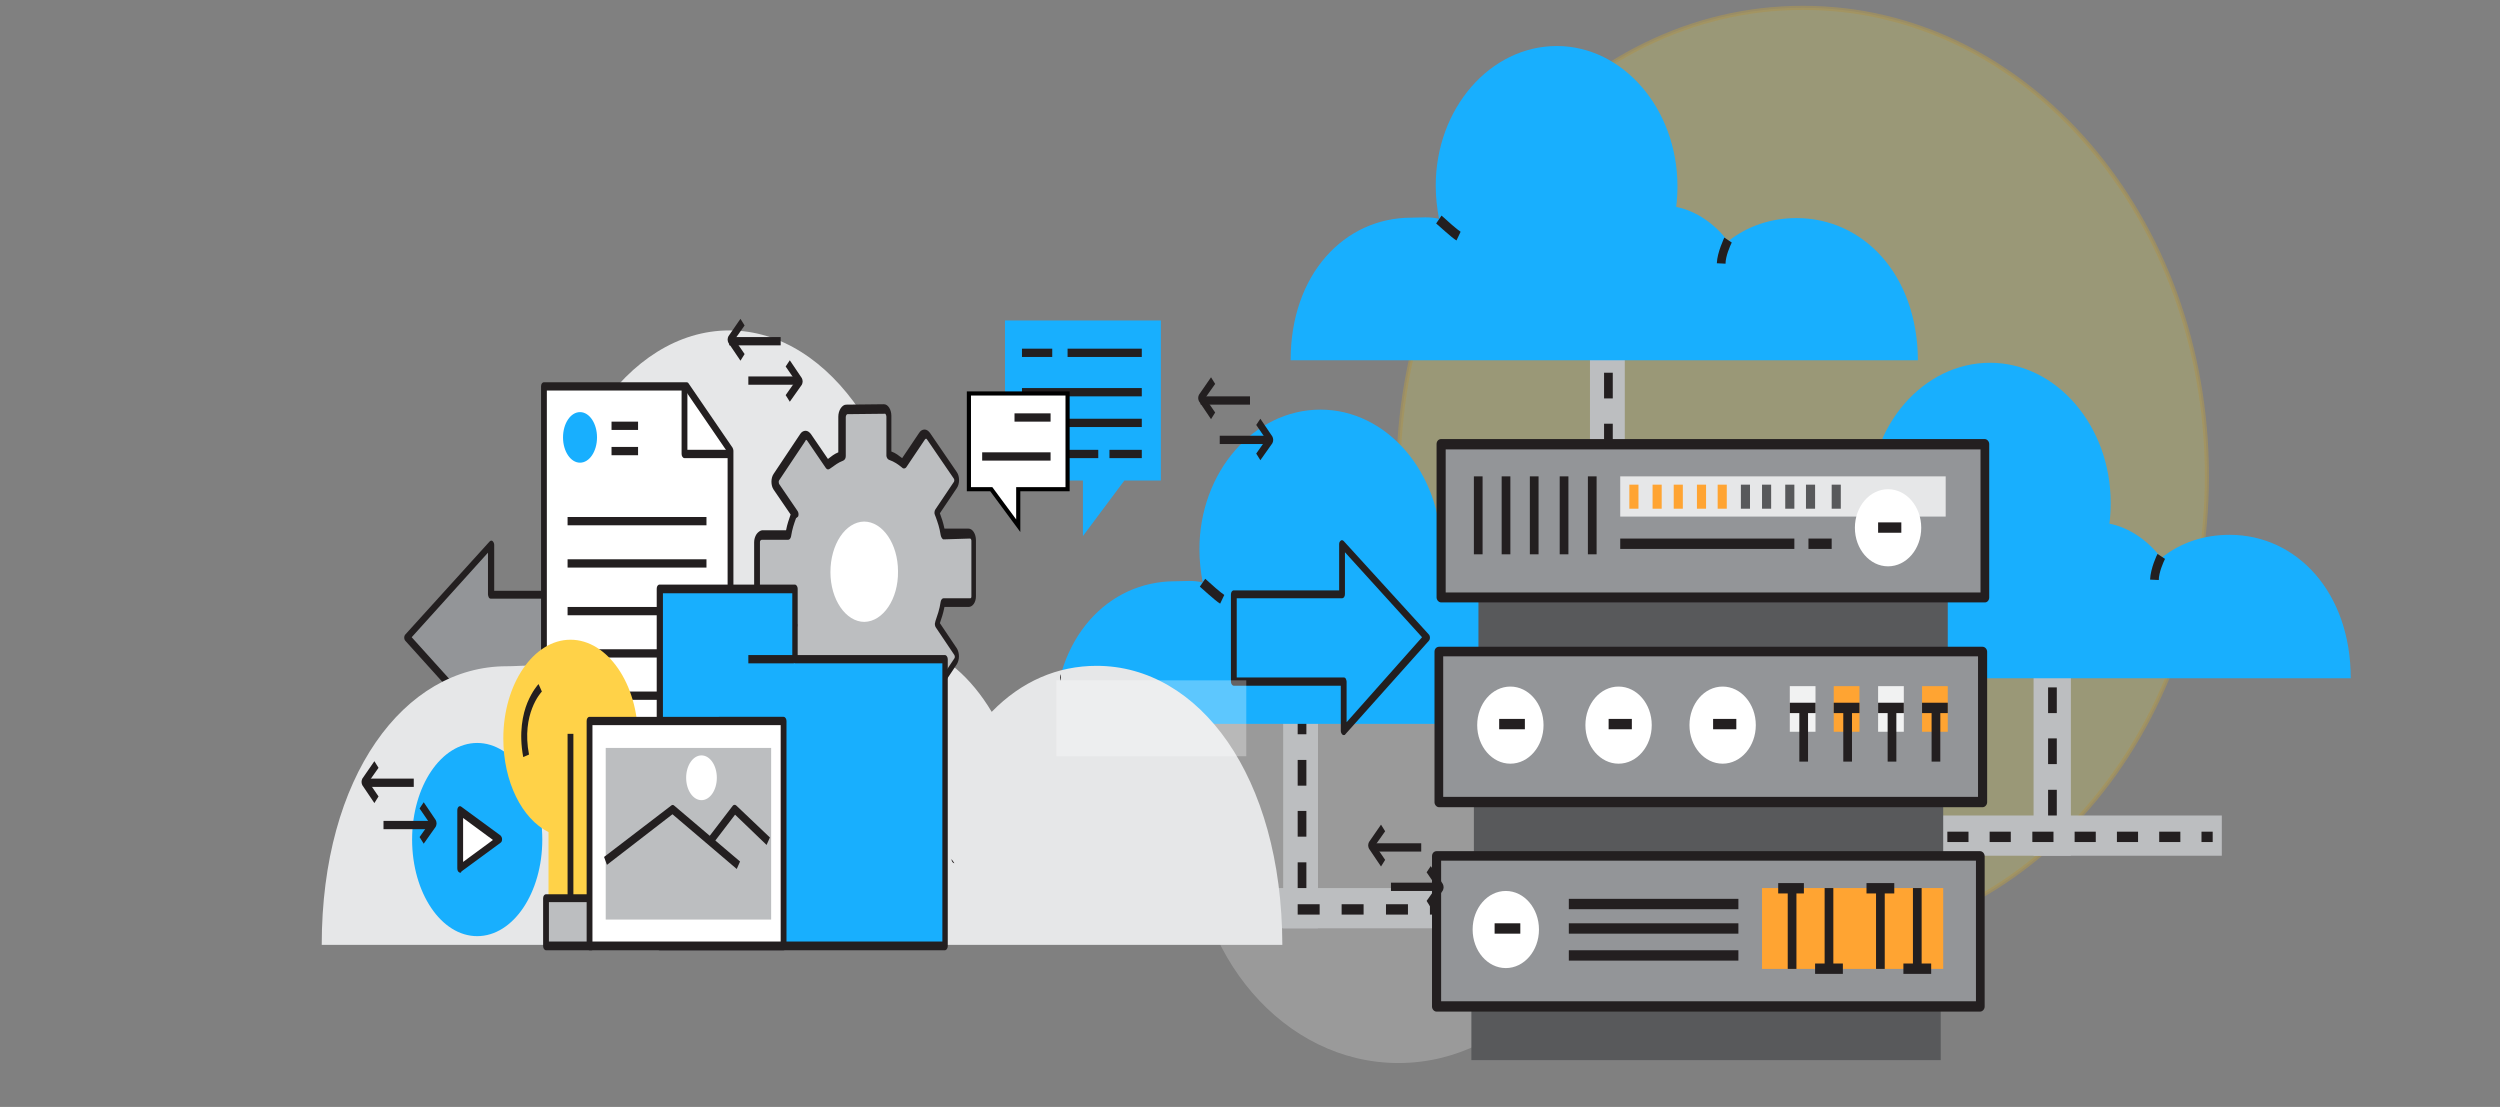 <?xml version="1.0" encoding="utf-8"?>
<!-- Generator: Adobe Illustrator 19.0.0, SVG Export Plug-In . SVG Version: 6.00 Build 0)  -->
<svg version="1.1" id="Layer_1" xmlns="http://www.w3.org/2000/svg" xmlns:xlink="http://www.w3.org/1999/xlink" x="0px" y="0px"
	 viewBox="0 0 603 267" style="enable-background:new 0 0 603 267;" xml:space="preserve">
<rect x="0" y="0" width="603" height="267" fill="#808080" stroke="none"/>
<style type="text/css">
	.st0{opacity:0.3;}
	.st1{opacity:0.7;fill:#FFF555;stroke:#FFC000;stroke-miterlimit:10;}
	.st2{opacity:0.7;fill:#FFFFFF;}
	.st3{fill:#BCBEC0;}
	.st4{fill:#231F20;}
	.st5{fill:#FFFFFF;}
	.st6{fill:#18AFFE;}
	.st7{fill:#D1D3D4;stroke:#231F20;stroke-width:3.2;stroke-linejoin:round;stroke-miterlimit:10;}
	.st8{fill:#D1D3D4;}
	.st9{fill:#58595B;}
	.st10{fill:#939598;}
	.st11{fill:#E6E7E8;}
	.st12{fill:#FFA432;}
	.st13{fill:#F1F2F2;}
	.st14{fill:#FFFFFF;stroke:#000000;stroke-miterlimit:10;}
	.st15{fill:#E6E7E8;stroke:#231F20;stroke-width:3.2;stroke-linejoin:round;stroke-miterlimit:10;}
	.st16{fill:#19CEC4;stroke:#231F20;stroke-width:3.2;stroke-linejoin:round;stroke-miterlimit:10;}
	.st17{fill:#FFD248;}
</style>
<g id="XMLID_129_">
	<g id="XMLID_327_" class="st0">
		<path id="XMLID_127_" class="st1" d="M532.3,114.8c0,62.4-43.7,112.9-97.5,112.9c-53.9,0-97.5-50.6-97.5-112.9
			c0-62.4,43.7-112.9,97.5-112.9C488.7,1.8,532.3,52.4,532.3,114.8z"/>
		<ellipse id="XMLID_126_" class="st2" cx="337.3" cy="198.7" rx="49.8" ry="57.7"/>
	</g>
	<g id="XMLID_130_">
		<g id="XMLID_309_">
			<rect id="XMLID_125_" x="309.5" y="165.5" class="st3" width="8.4" height="58.4"/>
			<rect id="XMLID_124_" x="278.1" y="214.2" class="st3" width="76.8" height="9.7"/>
			<g id="XMLID_316_">
				<path id="XMLID_317_" class="st4" d="M350.2,220.6h-5.3v-2.5h5.3V220.6z M339.6,220.6h-5.3v-2.5h5.3V220.6z M328.9,220.6h-5.3
					v-2.5h5.3V220.6z M318.3,220.6h-5.3v-2.5h5.3V220.6z M307.6,220.6h-5.3v-2.5h5.3V220.6z M296.9,220.6h-5.3v-2.5h5.3V220.6z
					 M286.3,220.6h-5.3v-2.5h5.3V220.6z"/>
			</g>
			<g id="XMLID_310_">
				<path id="XMLID_311_" class="st4" d="M315.1,214.2h-2.1V208h2.1V214.2z M315.1,201.8h-2.1v-6.2h2.1V201.8z M315.1,189.5h-2.1
					v-6.2h2.1V189.5z M315.1,177.1h-2.1V171h2.1V177.1z"/>
			</g>
		</g>
		<g id="XMLID_291_">
			<rect id="XMLID_112_" x="383.5" y="72.1" class="st3" width="8.4" height="59"/>
			<rect id="XMLID_111_" x="352.1" y="120.8" class="st5" width="76.8" height="10.4"/>
			<g id="XMLID_298_">
				<path id="XMLID_299_" class="st4" d="M424.2,127.2h-5.3v-2.5h5.3V127.2z M413.6,127.2h-5.3v-2.5h5.3V127.2z M402.9,127.2h-5.3
					v-2.5h5.3V127.2z M392.2,127.2h-5.3v-2.5h5.3V127.2z M381.6,127.2h-5.3v-2.5h5.3V127.2z M370.9,127.2h-5.3v-2.5h5.3V127.2z
					 M360.2,127.2h-5.3v-2.5h5.3V127.2z"/>
			</g>
			<g id="XMLID_292_">
				<path id="XMLID_293_" class="st4" d="M389,120.8h-2.1v-6.2h2.1V120.8z M389,108.4h-2.1v-6.2h2.1V108.4z M389,96.1h-2.1v-6.2h2.1
					V96.1z M389,83.7h-2.1v-6.2h2.1V83.7z"/>
			</g>
		</g>
		<g id="XMLID_269_">
			<rect id="XMLID_99_" x="490.5" y="148" class="st3" width="9" height="58.4"/>
			<rect id="XMLID_98_" x="459.1" y="196.7" class="st3" width="76.8" height="9.7"/>
			<g id="XMLID_276_">
				<g id="XMLID_287_">
					<rect id="XMLID_97_" x="461.9" y="200.6" class="st4" width="2.7" height="2.5"/>
				</g>
				<g id="XMLID_279_">
					<path id="XMLID_280_" class="st4" d="M525.9,203.1h-5.1v-2.5h5.1V203.1z M515.7,203.1h-5.1v-2.5h5.1V203.1z M505.5,203.1h-5.1
						v-2.5h5.1V203.1z M495.3,203.1h-5.1v-2.5h5.1V203.1z M485,203.1h-5.1v-2.5h5.1V203.1z M474.8,203.1h-5.1v-2.5h5.1V203.1z"/>
				</g>
				<g id="XMLID_277_">
					<rect id="XMLID_90_" x="531" y="200.6" class="st4" width="2.7" height="2.5"/>
				</g>
			</g>
			<g id="XMLID_270_">
				<path id="XMLID_271_" class="st4" d="M496.1,196.7h-2.1v-6.2h2.1V196.7z M496.1,184.3h-2.1v-6.2h2.1V184.3z M496.1,172h-2.1
					v-6.2h2.1V172z M496.1,159.6h-2.1v-6.2h2.1V159.6z"/>
			</g>
		</g>
		<g id="XMLID_259_">
			<path id="XMLID_85_" class="st6" d="M376.3,140.2c-6.1,0-11.8,1.9-16.5,5.6c-3.2-4.2-7.6-7.3-12.5-8.2c0.2-1.6,0.3-3.3,0.3-5
				c0-18.6-13.1-33.8-29.1-33.8c-16.1,0-29.2,15.1-29.2,33.7c0,2.7,0.3,5.4,0.8,8c-2.2-0.6-4.4-0.3-6.7-0.3
				c-16.1,0-29.1,13.6-29.1,34.4h151.3C405.4,153.8,392.4,140.2,376.3,140.2z"/>
			<g id="XMLID_266_">
				<path id="XMLID_84_" class="st7" d="M254.6,173.3"/>
			</g>
			<g id="XMLID_263_">
				<path id="XMLID_83_" class="st8" d="M290,140.5c0,0,3.6,3.3,4.7,4"/>
				<path id="XMLID_82_" class="st4" d="M294.3,145.6c-1.2-0.7-4.5-3.8-4.9-4.1l1.3-1.9c1.4,1.3,3.8,3.4,4.6,3.9L294.3,145.6z"/>
			</g>
			<g id="XMLID_260_">
				<path id="XMLID_81_" class="st8" d="M359.7,145.6c0,0-1.6,3.2-1.7,5.6"/>
				<path id="XMLID_80_" class="st4" d="M359.1,151.2l-2.1-0.1c0.1-2.7,1.7-6.1,1.8-6.2l1.8,1.2C360.2,147,359.2,149.5,359.1,151.2z
					"/>
			</g>
		</g>
		<g id="XMLID_249_">
			<path id="XMLID_79_" class="st6" d="M433.3,52.6c-6.1,0-11.8,1.9-16.5,5.6c-3.2-4.2-7.6-7.3-12.5-8.3c0.2-1.6,0.3-3.3,0.3-5
				c0-18.6-13.1-33.8-29.1-33.8c-16.1,0-29.2,15.1-29.2,33.7c0,2.7,0.3,5.4,0.8,8c-2.2-0.6-4.4-0.3-6.7-0.3
				c-16.1,0-29.1,13.6-29.1,34.4h151.3C462.5,66.2,449.4,52.6,433.3,52.6z"/>
			<g id="XMLID_256_">
				<path id="XMLID_78_" class="st7" d="M311.7,85.7"/>
			</g>
			<g id="XMLID_253_">
				<path id="XMLID_77_" class="st8" d="M347.1,52.8c0,0,3.6,3.3,4.7,4"/>
				<path id="XMLID_76_" class="st4" d="M351.3,58c-1.2-0.7-4.5-3.8-4.9-4.1l1.3-1.9c1.4,1.3,3.8,3.4,4.6,3.9L351.3,58z"/>
			</g>
			<g id="XMLID_250_">
				<path id="XMLID_75_" class="st8" d="M416.8,57.9c0,0-1.6,3.2-1.7,5.6"/>
				<path id="XMLID_74_" class="st4" d="M416.2,63.6l-2.1-0.1c0.1-2.7,1.8-6.1,1.8-6.2l1.8,1.2C417.3,59.3,416.2,61.8,416.2,63.6z"
					/>
			</g>
		</g>
		<g id="XMLID_239_">
			<path id="XMLID_73_" class="st6" d="M537.8,129c-6.1,0-11.8,1.8-16.5,5.6c-3.2-4.2-7.6-7.3-12.5-8.3c0.2-1.6,0.3-3.4,0.3-5
				c0-18.6-13.1-33.8-29.1-33.8c-16.1,0-29.2,15.1-29.2,33.7c0,2.7,0.3,5.4,0.8,8c-2.2-0.6-4.4-0.1-6.7-0.1
				c-16.1,0-29.1,13.8-29.1,34.5H567C567,142.8,553.9,129,537.8,129z"/>
			<g id="XMLID_246_">
				<path id="XMLID_72_" class="st7" d="M416.2,162"/>
			</g>
			<g id="XMLID_243_">
				<path id="XMLID_71_" class="st8" d="M451.6,129.1c0,0,3.6,3.3,4.7,4"/>
				<path id="XMLID_70_" class="st4" d="M455.8,134.2c-1.2-0.7-4.5-3.8-4.9-4.1l1.3-1.9c1.4,1.3,3.8,3.4,4.6,3.9L455.8,134.2z"/>
			</g>
			<g id="XMLID_240_">
				<path id="XMLID_69_" class="st8" d="M521.3,134.2c0,0-1.6,3.2-1.7,5.6"/>
				<path id="XMLID_68_" class="st4" d="M520.7,139.9l-2.1-0.1c0.1-2.7,1.7-6.1,1.8-6.2l1.8,1.2
					C521.8,135.6,520.7,138.1,520.7,139.9z"/>
			</g>
		</g>
		<g id="XMLID_135_">
			<rect id="XMLID_67_" x="356.6" y="144.8" class="st9" width="113.2" height="12.3"/>
			<rect id="XMLID_66_" x="355.5" y="193.4" class="st9" width="113.2" height="13"/>
			<rect id="XMLID_65_" x="354.9" y="242.7" class="st9" width="113.2" height="13"/>
			<g id="XMLID_231_">
				<rect id="XMLID_64_" x="347.6" y="107.1" class="st10" width="131.1" height="37"/>
				<path id="XMLID_232_" class="st4" d="M478.8,145.3H347.6c-0.6,0-1.1-0.6-1.1-1.2v-37c0-0.7,0.5-1.2,1.1-1.2h131.1
					c0.6,0,1.1,0.6,1.1,1.2v37C479.8,144.8,479.3,145.3,478.8,145.3z M348.7,142.9h129v-34.5h-129V142.9z"/>
			</g>
			<g id="XMLID_226_">
				<rect id="XMLID_61_" x="347.1" y="157.1" class="st10" width="131.1" height="36.3"/>
				<path id="XMLID_227_" class="st4" d="M478.2,194.7H347.1c-0.6,0-1.1-0.6-1.1-1.2v-36.3c0-0.7,0.5-1.2,1.1-1.2h131.1
					c0.6,0,1.1,0.6,1.1,1.2v36.3C479.3,194.1,478.8,194.7,478.2,194.7z M348.1,192.2h129v-33.9h-129V192.2z"/>
			</g>
			<g id="XMLID_221_">
				<rect id="XMLID_58_" x="346.5" y="206.4" class="st10" width="131.1" height="36.3"/>
				<path id="XMLID_222_" class="st4" d="M477.6,244H346.5c-0.6,0-1.1-0.6-1.1-1.2v-36.3c0-0.7,0.5-1.2,1.1-1.2h131.1
					c0.6,0,1.1,0.6,1.1,1.2v36.3C478.7,243.4,478.2,244,477.6,244z M347.6,241.5h129v-33.9h-129V241.5z"/>
			</g>
			<g id="XMLID_217_">
				<rect id="XMLID_54_" x="355.5" y="114.9" class="st4" width="2.1" height="18.8"/>
			</g>
			<g id="XMLID_215_">
				<rect id="XMLID_53_" x="362.2" y="114.9" class="st4" width="2.1" height="18.8"/>
			</g>
			<g id="XMLID_213_">
				<rect id="XMLID_52_" x="369" y="114.9" class="st4" width="2.1" height="18.8"/>
			</g>
			<g id="XMLID_211_">
				<rect id="XMLID_51_" x="376.2" y="114.9" class="st4" width="2.1" height="18.8"/>
			</g>
			<g id="XMLID_209_">
				<rect id="XMLID_50_" x="383" y="114.9" class="st4" width="2.1" height="18.8"/>
			</g>
			<rect id="XMLID_49_" x="390.8" y="114.9" class="st11" width="78.5" height="9.7"/>
			<ellipse id="XMLID_48_" class="st5" cx="455.4" cy="127.3" rx="8" ry="9.3"/>
			<g id="XMLID_205_">
				<rect id="XMLID_47_" x="453" y="126" class="st4" width="5.6" height="2.5"/>
			</g>
			<ellipse id="XMLID_46_" class="st5" cx="364.3" cy="174.9" rx="8" ry="9.3"/>
			<g id="XMLID_202_">
				<rect id="XMLID_45_" x="361.6" y="173.4" class="st4" width="6.2" height="2.5"/>
			</g>
			<ellipse id="XMLID_44_" class="st5" cx="390.4" cy="174.9" rx="8" ry="9.3"/>
			<g id="XMLID_199_">
				<rect id="XMLID_43_" x="388" y="173.4" class="st4" width="5.6" height="2.5"/>
			</g>
			<ellipse id="XMLID_42_" class="st5" cx="415.5" cy="174.9" rx="8" ry="9.3"/>
			<g id="XMLID_196_">
				<rect id="XMLID_41_" x="413.2" y="173.4" class="st4" width="5.6" height="2.5"/>
			</g>
			<g id="XMLID_194_">
				<rect id="XMLID_40_" x="390.8" y="129.9" class="st4" width="42" height="2.5"/>
			</g>
			<g id="XMLID_192_">
				<rect id="XMLID_39_" x="436.2" y="129.9" class="st4" width="5.6" height="2.5"/>
			</g>
			<rect id="XMLID_38_" x="393" y="116.9" class="st12" width="2.2" height="5.8"/>
			<rect id="XMLID_37_" x="398.6" y="116.9" class="st12" width="2.2" height="5.8"/>
			<rect id="XMLID_36_" x="403.7" y="116.9" class="st12" width="2.2" height="5.8"/>
			<rect id="XMLID_35_" x="409.3" y="116.9" class="st12" width="2.2" height="5.8"/>
			<rect id="XMLID_34_" x="414.3" y="116.9" class="st12" width="2.2" height="5.8"/>
			<rect id="XMLID_33_" x="419.9" y="116.9" class="st9" width="2.2" height="5.8"/>
			<rect id="XMLID_32_" x="425" y="116.9" class="st9" width="2.2" height="5.8"/>
			<rect id="XMLID_31_" x="430.6" y="116.9" class="st9" width="2.2" height="5.8"/>
			<rect id="XMLID_30_" x="435.6" y="116.9" class="st9" width="2.2" height="5.8"/>
			<rect id="XMLID_29_" x="441.8" y="116.9" class="st9" width="2.2" height="5.8"/>
			<rect id="XMLID_28_" x="431.7" y="165.5" class="st13" width="6.2" height="11"/>
			<rect id="XMLID_27_" x="442.3" y="165.5" class="st12" width="6.2" height="11"/>
			<rect id="XMLID_26_" x="453" y="165.5" class="st13" width="6.2" height="11"/>
			<rect id="XMLID_25_" x="463.6" y="165.5" class="st12" width="6.2" height="11"/>
			<g id="XMLID_176_">
				<rect id="XMLID_24_" x="434" y="170.7" class="st4" width="2.1" height="13"/>
			</g>
			<g id="XMLID_174_">
				<rect id="XMLID_23_" x="444.6" y="170.7" class="st4" width="2.1" height="13"/>
			</g>
			<g id="XMLID_172_">
				<rect id="XMLID_22_" x="455.3" y="170.7" class="st4" width="2.1" height="13"/>
			</g>
			<g id="XMLID_170_">
				<rect id="XMLID_21_" x="465.9" y="170.7" class="st4" width="2.1" height="13"/>
			</g>
			<g id="XMLID_168_">
				<rect id="XMLID_20_" x="431.7" y="169.5" class="st4" width="6.2" height="2.5"/>
			</g>
			<g id="XMLID_166_">
				<rect id="XMLID_19_" x="442.3" y="169.5" class="st4" width="6.2" height="2.5"/>
			</g>
			<g id="XMLID_164_">
				<rect id="XMLID_18_" x="453" y="169.5" class="st4" width="6.2" height="2.5"/>
			</g>
			<g id="XMLID_162_">
				<rect id="XMLID_17_" x="463.6" y="169.5" class="st4" width="6.2" height="2.5"/>
			</g>
			<rect id="XMLID_16_" x="425" y="214.2" class="st12" width="43.7" height="19.5"/>
			<ellipse id="XMLID_15_" class="st5" cx="363.2" cy="224.2" rx="8" ry="9.3"/>
			<g id="XMLID_158_">
				<rect id="XMLID_14_" x="360.5" y="222.7" class="st4" width="6.2" height="2.5"/>
			</g>
			<g id="XMLID_156_">
				<rect id="XMLID_13_" x="431.2" y="214.2" class="st4" width="2.1" height="19.5"/>
			</g>
			<g id="XMLID_154_">
				<rect id="XMLID_12_" x="428.9" y="213" class="st4" width="6.2" height="2.5"/>
			</g>
			<g id="XMLID_152_">
				<rect id="XMLID_11_" x="440.1" y="214.2" class="st4" width="2.1" height="19.5"/>
			</g>
			<g id="XMLID_150_">
				<rect id="XMLID_10_" x="437.8" y="232.4" class="st4" width="6.7" height="2.5"/>
			</g>
			<g id="XMLID_148_">
				<rect id="XMLID_9_" x="452.5" y="214.2" class="st4" width="2.1" height="19.5"/>
			</g>
			<g id="XMLID_146_">
				<rect id="XMLID_8_" x="450.2" y="213" class="st4" width="6.7" height="2.5"/>
			</g>
			<g id="XMLID_144_">
				<rect id="XMLID_7_" x="461.4" y="214.2" class="st4" width="2.1" height="19.5"/>
			</g>
			<g id="XMLID_142_">
				<rect id="XMLID_6_" x="459.1" y="232.4" class="st4" width="6.7" height="2.5"/>
			</g>
			<g id="XMLID_140_">
				<rect id="XMLID_5_" x="378.4" y="216.8" class="st4" width="40.9" height="2.5"/>
			</g>
			<g id="XMLID_138_">
				<rect id="XMLID_4_" x="378.4" y="222.7" class="st4" width="40.9" height="2.5"/>
			</g>
			<g id="XMLID_136_">
				<rect id="XMLID_3_" x="378.4" y="229.2" class="st4" width="40.9" height="2.5"/>
			</g>
		</g>
	</g>
</g>
<g>
	<g>
		<g>
			<g>
				<path id="XMLID_272_" class="st7" d="M194.7,128.7"/>
			</g>
		</g>
	</g>
	<g>
		<g>
			<polygon id="XMLID_268_" class="st6" points="280,77.3 242.4,77.3 242.4,115.9 261.2,115.9 261.2,129.3 271.2,115.9 280,115.9 
							"/>
			<g>
				<rect id="XMLID_267_" x="246.5" y="84.1" class="st4" width="7.3" height="2"/>
			</g>
			<g>
				<rect id="XMLID_265_" x="246.5" y="93.6" class="st4" width="28.9" height="2"/>
			</g>
			<g>
				<rect id="XMLID_264_" x="246.5" y="101" class="st4" width="28.9" height="2"/>
			</g>
			<g>
				<rect id="XMLID_262_" x="246.5" y="108.5" class="st4" width="6.4" height="2"/>
			</g>
			<g>
				<rect id="XMLID_261_" x="257.1" y="108.5" class="st4" width="7.8" height="2"/>
			</g>
			<g>
				<rect id="XMLID_258_" x="267.6" y="108.5" class="st4" width="7.8" height="2"/>
			</g>
			<g>
				<rect id="XMLID_257_" x="257.5" y="84.1" class="st4" width="17.9" height="2"/>
			</g>
		</g>
		<g>
			<polygon id="XMLID_255_" class="st14" points="233.7,94.9 257.5,94.9 257.5,118 245.6,118 245.6,126.8 239.1,118 233.7,118 			
				"/>
			<g>
				<rect id="XMLID_254_" x="244.7" y="99.7" class="st4" width="8.7" height="2"/>
			</g>
			<g>
				<rect id="XMLID_252_" x="236.9" y="109.1" class="st4" width="16.5" height="2"/>
			</g>
		</g>
	</g>
	<g>
		<g>
			<polygon id="XMLID_251_" class="st10" points="118.4,143.7 118.4,131.5 98,153.8 118.1,176.1 118.1,164.6 118.1,164.8 
				144.3,164.8 144.3,143.7 			"/>
			<path class="st4" d="M118.4,177.2c-0.1,0-0.3-0.1-0.4-0.2l-20.2-22.4c-0.2-0.2-0.3-0.5-0.3-0.8c0-0.3,0.1-0.6,0.3-0.8l20.3-22.4
				c0.2-0.2,0.5-0.3,0.7-0.1c0.2,0.2,0.4,0.5,0.4,0.9l0,11.1h25.4c0.4,0,0.7,0.5,0.7,1v21c0,0.6-0.3,1-0.7,1h-25.4v10.7
				c0,0.4-0.1,0.7-0.4,0.9C118.6,177.1,118.5,177.2,118.4,177.2z M99.3,153.7l18.4,20.4v-9.7c0-0.6,0.3-1,0.7-1h25.4v-19h-25.4
				c-0.2,0-0.4-0.1-0.5-0.3c-0.1-0.2-0.2-0.5-0.2-0.7l0-10.1L99.3,153.7z"/>
		</g>
	</g>
	<g>
		<g>
			<polygon id="XMLID_245_" class="st6" points="324.2,164.8 324.1,176.5 344.1,153.9 323.5,131.3 323.5,142.8 323.5,143.7 
				297.4,143.7 297.4,164.8 			"/>
			<path class="st4" d="M324.1,177.3c-0.1,0-0.2,0-0.3-0.1c-0.2-0.2-0.4-0.5-0.4-0.9l0-10.9h-25.8c-0.4,0-0.7-0.5-0.7-1v-21
				c0-0.6,0.3-1,0.7-1h25.4v-11.1c0-0.4,0.1-0.7,0.4-0.9c0.2-0.2,0.5-0.1,0.7,0.1l20.5,22.5c0.2,0.2,0.3,0.5,0.3,0.8
				c0,0.3-0.1,0.6-0.3,0.8l-20.1,22.5C324.4,177.3,324.3,177.3,324.1,177.3z M298.3,163.4h25.8c0.2,0,0.4,0.1,0.5,0.3
				c0.1,0.2,0.2,0.5,0.2,0.7l0,9.8l18.2-20.5l-18.6-20.5v10.1c0,0.6-0.3,1-0.7,1h-25.4V163.4z"/>
		</g>
	</g>
	<g>
		<g>
			<g>
				<path id="XMLID_241_" class="st15" d="M358.1,226.1"/>
			</g>
		</g>
	</g>
	<g>
		<g>
			<path id="XMLID_238_" class="st11" d="M264.5,160.6c-9.4,0-18.1,3.7-25.3,11.1c-4.9-8.2-11.6-14.2-19.2-16.1
				c0.3-3.2,0.5-6.5,0.5-9.8c0-36.5-20-66.1-44.6-66.1c-24.7,0-44.7,29.5-44.7,66c0,5.4,0.5,10.6,1.3,15.6
				c-3.3-1.2-6.7-0.6-10.3-0.6c-24.7,0-44.6,26.5-44.6,67.2h231.7C309.2,187.1,289.2,160.6,264.5,160.6z"/>
			<g>
				<path id="XMLID_237_" class="st16" d="M78.2,225.4"/>
			</g>
		</g>
	</g>
	<g>
		<g>
			<polygon id="XMLID_236_" class="st5" points="165.6,93.6 131,93.6 131,182.4 175.9,182.4 175.9,108.7 			"/>
			<path class="st4" d="M176.1,183.1h-44.9c-0.4,0-0.7-0.5-0.7-1V93.2c0-0.6,0.3-1,0.7-1h34.4c0.2,0,0.4,0.1,0.5,0.3l10.6,15.5
				c0.1,0.2,0.2,0.5,0.2,0.7V182C176.8,182.6,176.5,183.1,176.1,183.1z M131.9,181h43.6v-71.9l-10.2-14.9h-33.4V181z"/>
		</g>
		<g>
			<path id="XMLID_233_" class="st4" d="M175.9,110.5h-10.8c-0.4,0-0.7-0.5-0.7-1V92.9h1.4v15.6h10.1V110.5z"/>
		</g>
		<ellipse id="XMLID_230_" class="st6" cx="139.9" cy="105.5" rx="4.1" ry="6.1"/>
		<g>
			<rect id="XMLID_229_" x="147.5" y="101.7" class="st4" width="6.4" height="2"/>
		</g>
		<g>
			<rect id="XMLID_228_" x="147.5" y="107.8" class="st4" width="6.4" height="2"/>
		</g>
		<g>
			<rect id="XMLID_225_" x="136.9" y="124.7" class="st4" width="33.5" height="2"/>
		</g>
		<g>
			<rect id="XMLID_224_" x="136.9" y="134.9" class="st4" width="33.5" height="2"/>
		</g>
		<g>
			<rect id="XMLID_223_" x="136.9" y="146.4" class="st4" width="33.5" height="2"/>
		</g>
		<g>
			<rect id="XMLID_220_" x="136.9" y="156.6" class="st4" width="33.5" height="2"/>
		</g>
		<g>
			<rect id="XMLID_218_" x="136.9" y="166.8" class="st4" width="33.5" height="2"/>
		</g>
	</g>
	<g>
		<g>
			<path id="XMLID_216_" class="st3" d="M214.4,174.2l0-9.4c1.5-0.6,2.4-1.3,3.5-2.1l4.5,6.6c0.4,0.6,1.1,0.6,1.6,0l6.4-9.6
				c0.4-0.6,0.4-1.7,0-2.3l-4.5-6.7c0.6-1.6,1.1-2.9,1.4-5.2l6.4,0c0.6,0,1.1-0.6,1.1-1.5l0-13.5c0-0.9-0.5-1.7-1.1-1.7l-6.4,0.1
				c-0.4-2.2-0.9-3.4-1.4-5l4.5-6.7c0.4-0.6,0.4-1.6,0-2.3l-6.5-9.5c-0.4-0.6-1.1-0.6-1.5,0l-4.5,6.7c-1.1-0.8-2-1.6-3.5-2.1l0-9.4
				c0-0.9-0.4-1.8-1-1.8l-9.1,0.1c-0.6,0-1.1,0.9-1.1,1.8l0,9.4c-1.5,0.6-2.3,1.3-3.4,2.1l-4.5-6.6c-0.4-0.6-1.1-0.6-1.5,0l-6.4,9.6
				c-0.4,0.6-0.4,1.7,0,2.3l4.5,6.6c-0.6,1.6-1.1,2.8-1.4,5l-6.4,0c-0.6,0-1.2,0.8-1.2,1.7l0,13.5c0,0.9,0.6,1.5,1.2,1.5l6.4,0
				c0.4,2.2,0.9,3.5,1.5,5.1l-4.5,6.7c-0.4,0.6-0.4,1.7,0,2.3l6.5,9.5c0.4,0.6,1.1,0.6,1.5,0l4.5-6.7c1.1,0.9,1.9,1.6,3.4,2.1l0,9.4
				c0,0.9,0.6,1.6,1.2,1.6l9.1-0.1C214,175.7,214.4,175.1,214.4,174.2z"/>
			<path class="st4" d="M204.3,177c-1,0-1.9-1.2-1.9-2.7l0-8.6c-1-0.4-1.8-1-2.6-1.6l-4.1,6.1c-0.3,0.5-0.8,0.8-1.3,0.8
				c-0.5,0-0.9-0.3-1.3-0.8l-6.5-9.5c-0.3-0.5-0.5-1.2-0.5-1.9c0-0.7,0.2-1.4,0.5-1.9l4.1-6.1c-0.4-1.2-0.8-2.3-1.1-3.9l-5.8,0
				c-1.1,0-1.9-1.2-1.9-2.6l0-13.5c0-0.7,0.2-1.4,0.6-2c0.4-0.5,0.8-0.8,1.3-0.9l5.8,0c0.3-1.6,0.7-2.6,1.1-3.8l-4.1-6
				c-0.7-1-0.7-2.8,0-3.8l6.4-9.6c0.3-0.5,0.8-0.8,1.3-0.8c0.5,0,0.9,0.3,1.3,0.8l4.1,6c0.8-0.6,1.5-1.2,2.5-1.6l0-8.6
				c0-1.5,0.9-2.9,1.9-2.9l9.1-0.1c1,0,1.8,1.3,1.8,2.8l0,8.6c1.1,0.4,1.8,1,2.6,1.6l4.1-6.1c0.3-0.5,0.8-0.8,1.3-0.8
				c0.5,0,0.9,0.3,1.3,0.8l6.5,9.5c0.7,1,0.7,2.8,0,3.8l-4.1,6.1c0.4,1.1,0.8,2.2,1.1,3.7l5.8,0c1,0,1.8,1.3,1.8,2.8l0,13.5
				c0,1.5-0.8,2.6-1.8,2.6l-5.8,0c-0.3,1.6-0.7,2.7-1.1,3.9l4.1,6.1c0.3,0.5,0.5,1.2,0.5,1.9c0,0.7-0.2,1.4-0.5,1.9l-6.4,9.6
				c-0.3,0.5-0.8,0.8-1.3,0.8c-0.5,0-0.9-0.3-1.3-0.8l-4.1-6.1c-0.8,0.6-1.5,1.2-2.6,1.6l0,8.6c0,1.5-0.8,2.7-1.8,2.7L204.3,177
				C204.3,177,204.3,177,204.3,177z M199.7,161.7c0.1,0,0.2,0,0.3,0.1l0.3,0.2c0.9,0.7,1.7,1.3,3,1.8c0.3,0.1,0.6,0.5,0.6,1l0.1,9.4
				c0,0.3,0,0.5,0.5,0.5v1.1l0-1.1l9.1-0.1c0.2,0,0.3-0.2,0.3-0.5l0-9.4c0-0.5,0.2-0.9,0.6-1.1c1.4-0.5,2.2-1.1,3.2-1.9l0.1-0.1
				c0.3-0.2,0.6-0.2,0.9,0.2l4.5,6.6c0.1,0.1,0.2,0.2,0.3,0.2c0.1,0,0.2,0,0.3-0.2l6.4-9.6c0.1-0.1,0.1-0.3,0.1-0.4
				c0-0.1,0-0.2-0.1-0.4l-4.5-6.7c-0.2-0.3-0.3-0.9-0.1-1.3l0-0.1c0.5-1.5,1-2.8,1.3-4.8c0.1-0.5,0.4-0.8,0.7-0.8l6.4,0
				c0.1,0,0.3,0,0.3-0.4l0-13.5c0-0.3-0.2-0.5-0.3-0.5l-6.4,0.2c0,0,0,0,0,0c-0.3,0-0.6-0.5-0.7-1c-0.3-1.9-0.7-3-1.2-4.4l-0.2-0.5
				c-0.2-0.4-0.1-1,0.1-1.3l4.5-6.7c0.1-0.2,0.1-0.5,0-0.7l-6.5-9.5c-0.1-0.1-0.2-0.2-0.2-0.2c-0.1,0-0.2,0.1-0.3,0.2l-4.5,6.7
				c-0.2,0.3-0.6,0.4-0.9,0.2l-0.1-0.1c-1-0.8-1.8-1.4-3.2-1.9c-0.3-0.1-0.6-0.6-0.6-1l0-9.4c0-0.3-0.2-0.7-0.3-0.7l-9.1,0.1
				c-0.2,0-0.4,0.4-0.4,0.7l0,9.4c0,0.5-0.2,0.9-0.6,1.1c-1.3,0.5-2,1.1-3,1.8l-0.3,0.2c-0.3,0.2-0.6,0.2-0.9-0.2l-4.5-6.6
				c-0.1-0.1-0.2-0.2-0.2-0.2c-0.1,0-0.2,0-0.2,0.2l-6.4,9.6c-0.1,0.2-0.1,0.5,0,0.8l4.5,6.6c0.2,0.3,0.3,0.9,0.1,1.3L192,125
				c-0.5,1.4-0.9,2.5-1.2,4.4c-0.1,0.5-0.4,0.8-0.7,0.8l-6.4,0c-0.1,0-0.2,0.1-0.3,0.2c-0.1,0.1-0.1,0.3-0.1,0.4l0,13.5
				c0,0.2,0.2,0.4,0.4,0.4l6.4,0c0.3,0,0.6,0.3,0.7,0.8c0.3,2,0.8,3.2,1.3,4.7l0.1,0.1c0.2,0.4,0.1,0.9-0.1,1.3l-4.5,6.7
				c-0.1,0.1-0.1,0.3-0.1,0.4c0,0.1,0,0.2,0.1,0.4l6.5,9.5c0.1,0.1,0.2,0.2,0.3,0.2c0.1,0,0.2,0,0.2-0.2l4.5-6.7
				C199.3,161.8,199.5,161.7,199.7,161.7z"/>
		</g>
		<path id="XMLID_210_" class="st5" d="M208.5,150c-4.5,0-8.2-5.4-8.2-12c0-6.7,3.6-12.1,8.1-12.2c4.5,0,8.2,5.4,8.2,12
			C216.7,144.5,213,149.9,208.5,150z"/>
	</g>
	<g>
		<ellipse id="XMLID_208_" class="st6" cx="115.1" cy="202.5" rx="15.7" ry="23.3"/>
		<g>
			<polygon id="XMLID_207_" class="st5" points="110.8,209.5 110.8,195.6 120.2,202.6 			"/>
			<path class="st4" d="M111,210.5c-0.1,0-0.3-0.1-0.4-0.2c-0.2-0.2-0.3-0.5-0.3-0.9v-13.9c0-0.4,0.1-0.7,0.3-0.9
				c0.2-0.2,0.5-0.2,0.7,0l9.4,6.9c0.2,0.2,0.4,0.5,0.4,0.9c0,0.4-0.1,0.7-0.4,0.9l-9.4,6.9C111.2,210.5,111.1,210.5,111,210.5z
				 M111.7,197.3v10.6l7.2-5.3L111.7,197.3z"/>
		</g>
	</g>
	<g>
		<g>
			<path id="XMLID_203_" class="st17" d="M153.9,178.1c0-13.2-7.4-23.8-16.3-23.8c-8.9,0-16.2,10.7-16.2,23.8
				c0,10.5,4.5,19.4,10.9,22.6V217h11v-16.3C148.9,197.4,153.9,188.5,153.9,178.1z"/>
			<g>
				<rect id="XMLID_201_" x="131.4" y="217" class="st3" width="11" height="11.5"/>
				<path class="st4" d="M142.7,229.2h-11c-0.4,0-0.7-0.5-0.7-1v-11.5c0-0.6,0.3-1,0.7-1h11c0.4,0,0.7,0.5,0.7,1v11.5
					C143.4,228.7,143,229.2,142.7,229.2z M132.4,227.1h9.6v-9.5h-9.6V227.1z"/>
			</g>
			<g>
				<rect id="XMLID_197_" x="136.9" y="177" class="st4" width="1.4" height="40"/>
			</g>
			<g>
				<path id="XMLID_195_" class="st4" d="M126.2,182.6c-1.1-5.9-0.1-10.4,1-13.1c1.2-2.9,2.6-4.4,2.7-4.5l0.8,1.8
					c-0.2,0.2-5,5.4-3.1,15.2L126.2,182.6z"/>
			</g>
		</g>
	</g>
	<g>
		<g>
			<polygon id="XMLID_193_" class="st6" points="191.5,159.3 191.5,142.4 158.9,142.4 158.9,228.5 227.7,228.5 227.7,159.3 			"/>
			<path class="st4" d="M227.9,229.2h-68.8c-0.4,0-0.7-0.5-0.7-1V142c0-0.6,0.3-1,0.7-1h32.6c0.4,0,0.7,0.5,0.7,1V158h35.5
				c0.4,0,0.7,0.5,0.7,1v69.2C228.6,228.7,228.3,229.2,227.9,229.2z M159.9,227.1h67.4V160h-35.5c-0.4,0-0.7-0.5-0.7-1v-15.9h-31.2
				V227.1z"/>
		</g>
		<g>
			<line id="XMLID_189_" class="st5" x1="191.5" y1="159.3" x2="180.5" y2="159.3"/>
			<rect id="XMLID_188_" x="180.5" y="158" class="st4" width="11" height="2"/>
		</g>
	</g>
	<g>
		<g>
			<path class="st4" d="M230.2,128.8 M230.2,208.2c-0.4,0-0.7-0.5-0.7-1 M307.9,207.1 M307.3,128.8"/>
		</g>
		<g class="st0">
			<path id="XMLID_183_" class="st5" d="M290.5,139.7"/>
			<line id="XMLID_182_" class="st5" x1="237.3" y1="158" x2="237.3" y2="139.7"/>
			<polyline id="XMLID_181_" class="st5" points="254.8,182.4 254.8,164.1 300.6,164.1 300.6,182.4 			"/>
		</g>
	</g>
	<g>
		<g>
			<rect id="XMLID_180_" x="142" y="174.2" class="st5" width="46.8" height="54.3"/>
			<path class="st4" d="M189,229.2h-46.8c-0.4,0-0.7-0.5-0.7-1v-54.3c0-0.6,0.3-1,0.7-1H189c0.4,0,0.7,0.5,0.7,1v54.3
				C189.7,228.7,189.4,229.2,189,229.2z M142.9,227.1h45.4v-52.2h-45.4V227.1z"/>
		</g>
		<rect id="XMLID_177_" x="146.1" y="180.4" class="st3" width="39.9" height="41.4"/>
		<g>
			<path id="XMLID_175_" class="st4" d="M177.7,209.6l-15.5-13.2l-15.8,12.2l-0.7-1.9l16.2-12.4c0.2-0.2,0.5-0.2,0.7,0l15.9,13.5
				L177.7,209.6z"/>
		</g>
		<g>
			<path id="XMLID_173_" class="st4" d="M184.9,203.8l-7.6-7.3l-5.5,7.2l-1-1.6l5.9-7.7c0.2-0.3,0.6-0.4,0.9-0.1l8.1,7.7
				L184.9,203.8z"/>
		</g>
		<ellipse id="XMLID_171_" class="st5" cx="169.2" cy="187.6" rx="3.7" ry="5.4"/>
	</g>
	<g>
		<g>
			<g>
				<path id="XMLID_169_" class="st4" d="M257.4,163.5"/>
				<path id="XMLID_167_" class="st4" d="M255.9,164.2c-0.1-0.2-0.2-0.5-0.2-0.8c0-0.3,0.1-0.6,0.2-0.8"/>
				<path id="XMLID_165_" class="st4" d="M259.3,169.2"/>
			</g>
		</g>
		<g>
			<g>
				<path id="XMLID_163_" class="st4" d="M281.8,175.6"/>
				<path id="XMLID_161_" class="st4" d="M260.7,177.6"/>
			</g>
		</g>
	</g>
	<g>
		<g>
			<g>
				<g>
					<path id="XMLID_160_" class="st4" d="M90.3,193.7l-2.9-4.3c-0.1-0.2-0.2-0.5-0.2-0.8c0-0.3,0.1-0.6,0.2-0.8l2.9-4.2l1,1.6
						l-2.4,3.4l2.4,3.5L90.3,193.7z"/>
				</g>
				<g>
					<rect id="XMLID_159_" x="87.9" y="187.8" class="st4" width="11.9" height="2"/>
				</g>
			</g>
		</g>
		<g>
			<g>
				<g>
					<path id="XMLID_157_" class="st4" d="M102.2,203.5l-1-1.6l2.4-3.4l-2.4-3.5l1-1.5l2.9,4.3c0.1,0.2,0.2,0.5,0.2,0.8
						c0,0.3-0.1,0.6-0.2,0.8L102.2,203.5z"/>
				</g>
				<g>
					<rect id="XMLID_155_" x="92.5" y="198" class="st4" width="11.9" height="2"/>
				</g>
			</g>
		</g>
	</g>
	<g>
		<g>
			<g>
				<g>
					<path id="XMLID_153_" class="st4" d="M178.6,87l-2.9-4.3c-0.1-0.2-0.2-0.5-0.2-0.8c0-0.3,0.1-0.6,0.2-0.8l2.9-4.2l1,1.6
						l-2.4,3.4l2.4,3.5L178.6,87z"/>
				</g>
				<g>
					<rect id="XMLID_151_" x="175.9" y="81.3" class="st4" width="12.4" height="2"/>
				</g>
			</g>
		</g>
		<g>
			<g>
				<g>
					<path id="XMLID_149_" class="st4" d="M190.5,96.9l-1-1.6l2.4-3.4l-2.4-3.5l1-1.5l2.9,4.3c0.1,0.2,0.2,0.5,0.2,0.8
						c0,0.3-0.1,0.6-0.2,0.8L190.5,96.9z"/>
				</g>
				<g>
					<rect id="XMLID_147_" x="180.5" y="90.8" class="st4" width="12.4" height="2"/>
				</g>
			</g>
		</g>
	</g>
	<g>
		<g>
			<g>
				<g>
					<path id="XMLID_145_" class="st4" d="M333.1,209l-2.9-4.3c-0.1-0.2-0.2-0.5-0.2-0.8c0-0.3,0.1-0.6,0.2-0.8l2.9-4.2l1,1.6
						l-2.4,3.4l2.4,3.5L333.1,209z"/>
				</g>
				<g>
					<rect id="XMLID_143_" x="330.9" y="203.4" class="st4" width="11.9" height="2"/>
				</g>
			</g>
		</g>
		<g>
			<g>
				<g>
					<path id="XMLID_141_" class="st4" d="M345.1,218.9l-1-1.6l2.4-3.4l-2.4-3.5l1-1.5l2.9,4.3c0.1,0.2,0.2,0.5,0.2,0.8
						c0,0.3-0.1,0.6-0.2,0.8L345.1,218.9z"/>
				</g>
				<g>
					<rect id="XMLID_139_" x="335.5" y="212.9" class="st4" width="11.9" height="2"/>
				</g>
			</g>
		</g>
	</g>
	<g>
		<g>
			<g>
				<g>
					<path id="XMLID_137_" class="st4" d="M292.1,101.1l-2.9-4.3c-0.1-0.2-0.2-0.5-0.2-0.8c0-0.3,0.1-0.6,0.2-0.8l2.9-4.2l1,1.6
						l-2.4,3.4l2.4,3.5L292.1,101.1z"/>
				</g>
				<g>
					<rect id="XMLID_134_" x="289.6" y="95.6" class="st4" width="11.9" height="2"/>
				</g>
			</g>
		</g>
		<g>
			<g>
				<g>
					<path id="XMLID_132_" class="st4" d="M304,111l-1-1.6l2.4-3.4l-2.4-3.5l1-1.5l2.9,4.3c0.1,0.2,0.2,0.5,0.2,0.8
						c0,0.3-0.1,0.6-0.2,0.8L304,111z"/>
				</g>
				<g>
					<rect id="XMLID_128_" x="294.2" y="105.1" class="st4" width="11.9" height="2"/>
				</g>
			</g>
		</g>
	</g>
</g>
</svg>

